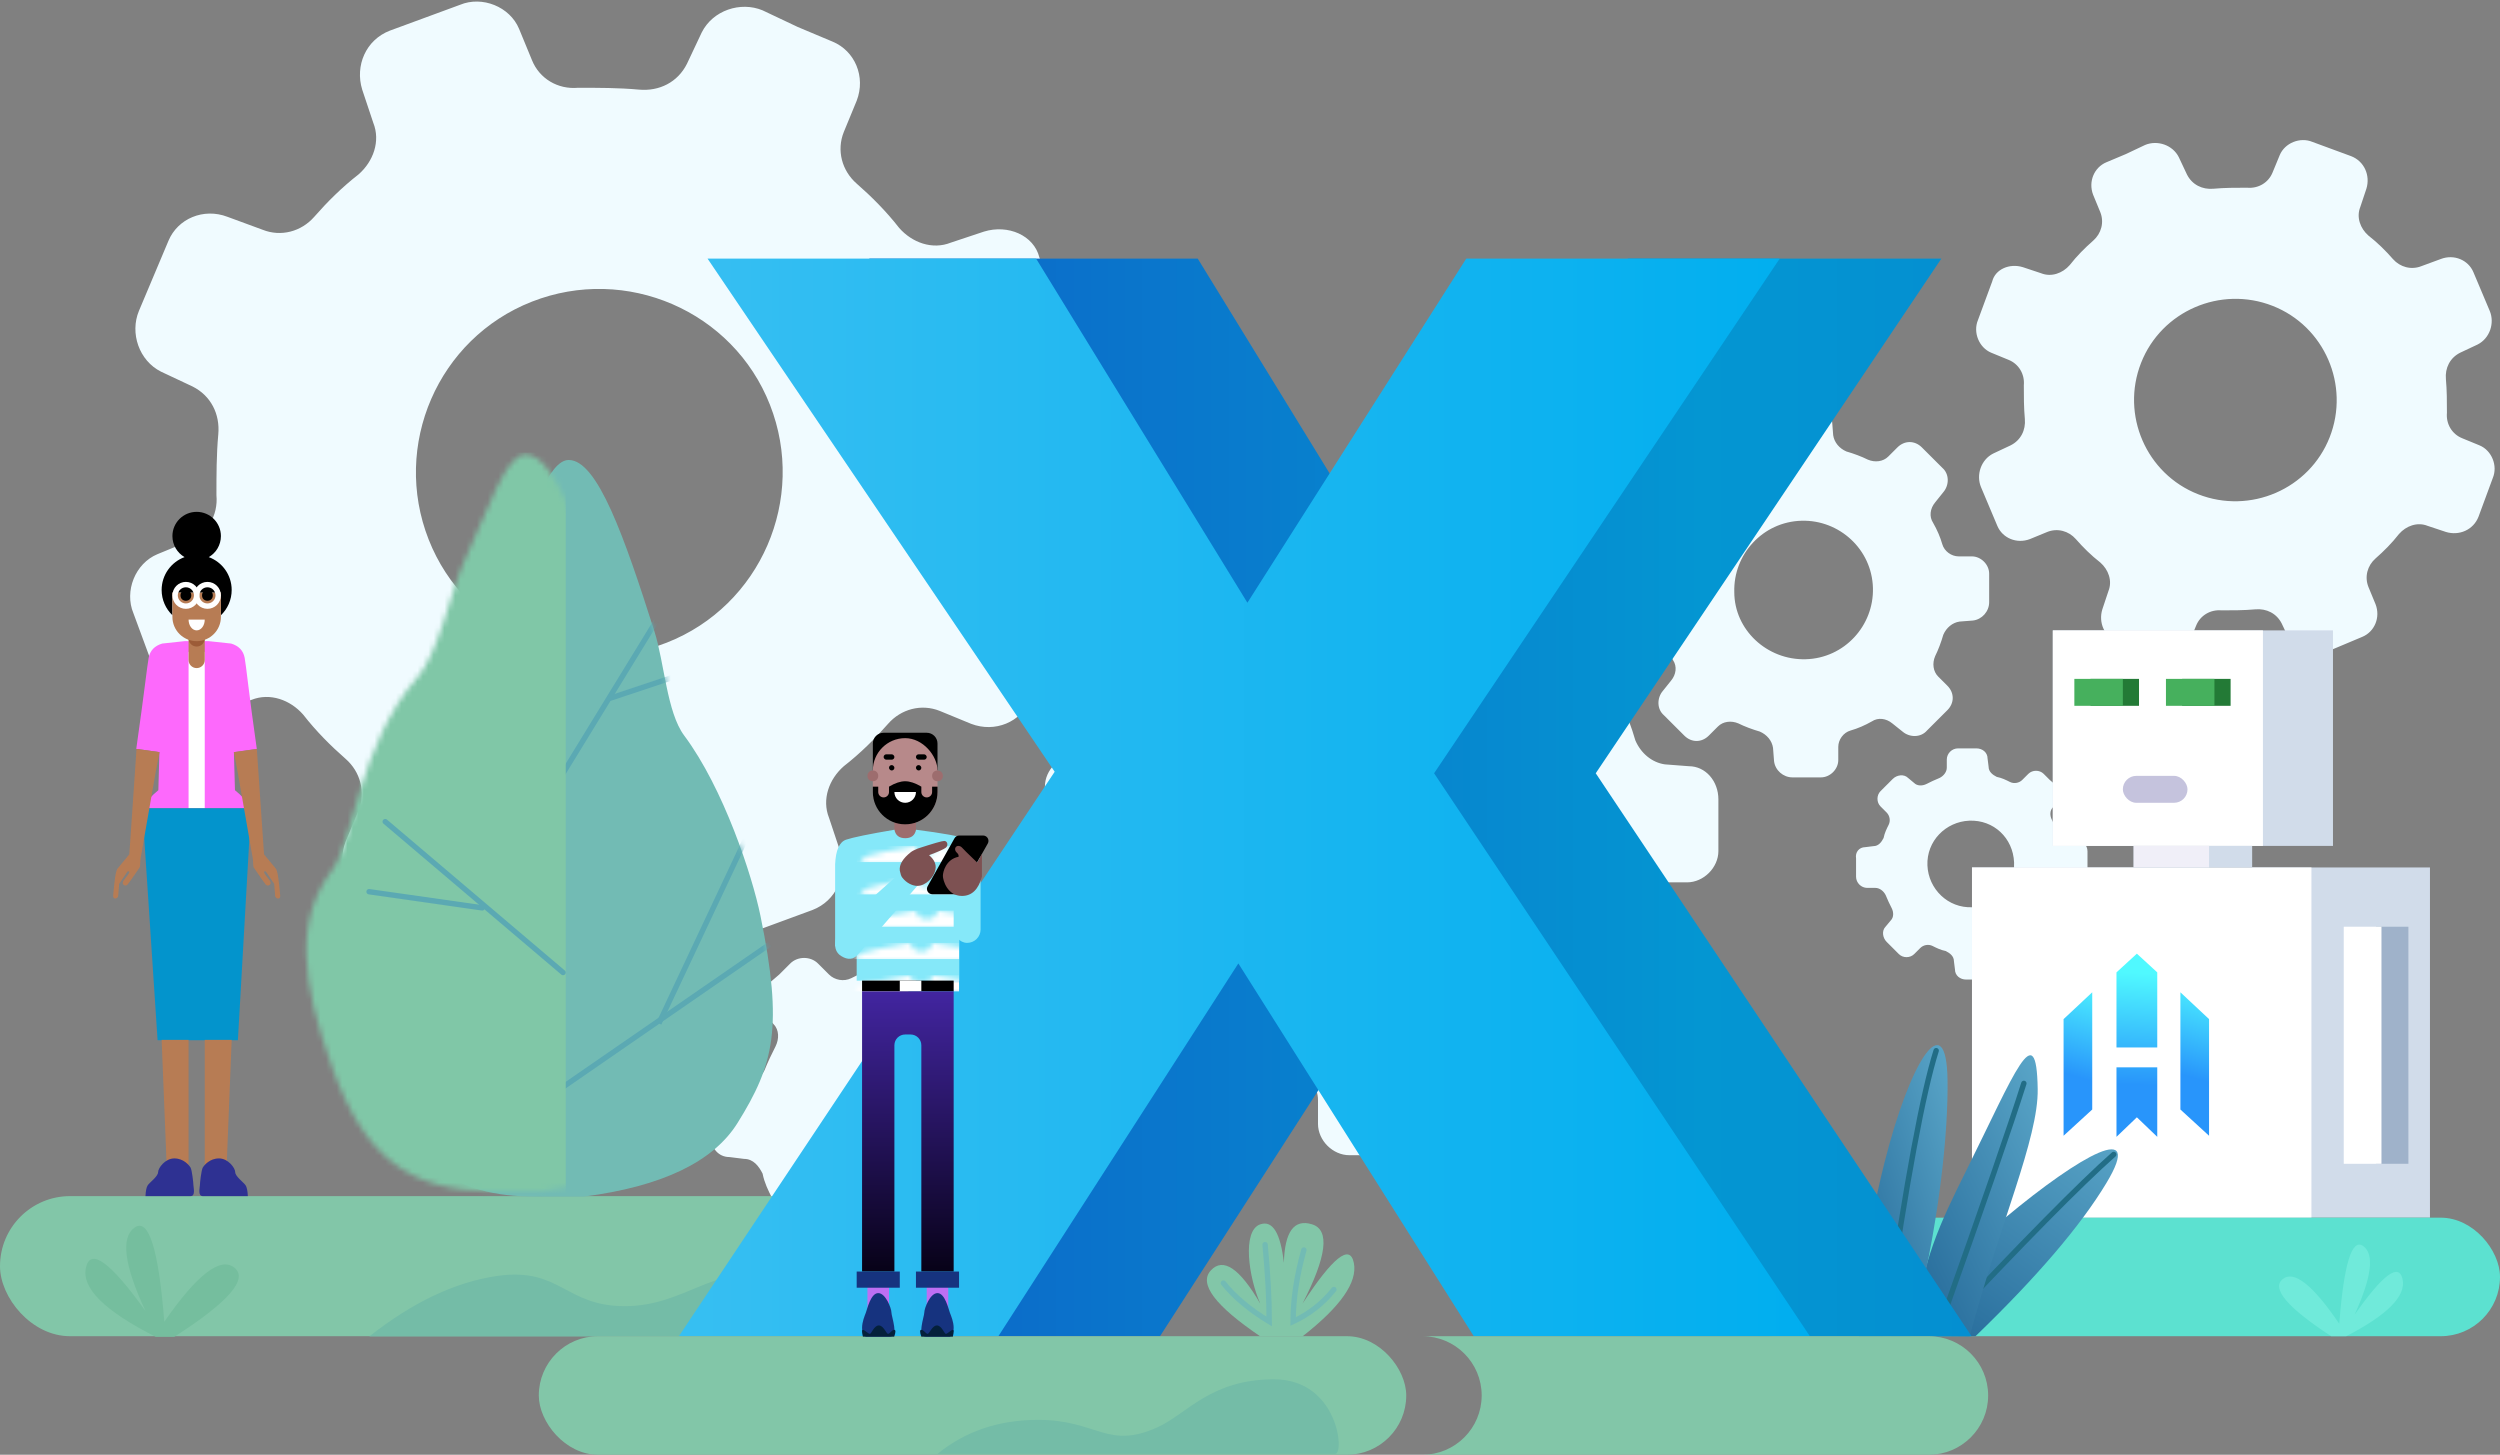 <?xml version="1.0" encoding="UTF-8"?>
<svg width="464px" height="270px" viewBox="0 0 464 270" version="1.1" xmlns="http://www.w3.org/2000/svg" xmlns:xlink="http://www.w3.org/1999/xlink">
    <rect x="0" y="0" width="464" height="270" fill="#808080" stroke="none"/>
    <!-- Generator: Sketch 51.1 (57501) - http://www.bohemiancoding.com/sketch -->
    <title>X</title>
    <desc>Created with Sketch.</desc>
    <defs>
        <linearGradient x1="51.048%" y1="20.41%" x2="47.898%" y2="139.22%" id="linearGradient-1">
            <stop stop-color="#50F9FF" offset="0%"></stop>
            <stop stop-color="#2895FB" offset="100%"></stop>
        </linearGradient>
        <linearGradient x1="53.63%" y1="-137.59%" x2="50.48%" y2="25.179%" id="linearGradient-2">
            <stop stop-color="#50F9FF" offset="0%"></stop>
            <stop stop-color="#2895FB" offset="100%"></stop>
        </linearGradient>
        <linearGradient x1="53.634%" y1="-13.106%" x2="49.486%" y2="59.138%" id="linearGradient-3">
            <stop stop-color="#50F9FF" offset="0%"></stop>
            <stop stop-color="#2895FB" offset="100%"></stop>
        </linearGradient>
        <linearGradient x1="53.573%" y1="-12.238%" x2="49.426%" y2="59.98%" id="linearGradient-4">
            <stop stop-color="#50F9FF" offset="0%"></stop>
            <stop stop-color="#2895FB" offset="100%"></stop>
        </linearGradient>
        <path d="M44.389,137.088 C58.894,135.193 68.397,130.633 72.898,123.408 C79.649,112.57 81.388,105.707 77.143,84.982 C75.619,77.541 70.317,61.338 62.973,51.498 C59.775,47.213 59.302,37.962 57.462,32.183 C51.908,14.735 46.903,0.374 41.56,0.374 C37.832,0.374 34.895,9.919 29.967,20.65 C27.886,25.181 25.35,37.324 21.495,41.699 C10.737,53.907 9.444,72.358 5.747,77.328 C-1.33,86.843 -0.178,97.852 5.747,114.336 C11.672,130.819 20.101,137.088 35.38,137.088 C37.059,137.088 40.062,137.088 44.389,137.088 Z" id="path-5"></path>
        <linearGradient x1="95.925%" y1="6.544%" x2="18.404%" y2="100%" id="linearGradient-7">
            <stop stop-color="#5BA7C9" offset="0%"></stop>
            <stop stop-color="#276C9B" offset="100%"></stop>
        </linearGradient>
        <linearGradient x1="-1.11022302e-14%" y1="50%" x2="100%" y2="50%" id="linearGradient-8">
            <stop stop-color="#0D64C8" offset="0%"></stop>
            <stop stop-color="#0496D2" offset="76.21%"></stop>
            <stop stop-color="#048FD1" offset="100%"></stop>
        </linearGradient>
        <linearGradient x1="-1.11022302e-14%" y1="50%" x2="100%" y2="50%" id="linearGradient-9">
            <stop stop-color="#37BFF2" offset="0%"></stop>
            <stop stop-color="#00AEEF" offset="100%"></stop>
        </linearGradient>
        <path d="M11.005,-2.27373675e-13 C11.215,1.047 11.885,1.57 13.013,1.57 C14.141,1.57 14.809,1.047 15.018,-2.27373675e-13 C20,0.642 23.106,1.207 24.338,1.696 C25.857,2.299 26.067,2.601 26.885,5.315 C27.431,7.125 26.15,10.195 23.044,14.527 L23.044,28.016 L4.001,28.016 L4.001,21.629 L0,21.629 L0,6.405 C0.116,3.787 0.795,2.267 2.037,1.843 C3.28,1.419 6.269,0.805 11.005,-2.27373675e-13 Z" id="path-10"></path>
        <linearGradient x1="50%" y1="0%" x2="50%" y2="98.921%" id="linearGradient-12">
            <stop stop-color="#4225A0" offset="0%"></stop>
            <stop stop-color="#080219" offset="100%"></stop>
        </linearGradient>
    </defs>
    <g id="HEX上线预热" stroke="none" stroke-width="1" fill="none" fill-rule="evenodd">
        <g transform="translate(-1036, -1817)" id="X">
            <g transform="translate(420, 1817)">
                <g transform="translate(616, 0)">
                    <g>
                        <g id="齿轮" transform="translate(24, 0)" fill="#F0FBFF" fill-rule="nonzero">
                            <path d="M158.635,42.981 L152.47,45.034 C149.046,46.403 145.279,45.034 142.881,42.297 C140.484,39.217 137.745,36.48 135.005,34.085 C132.265,31.69 131.238,27.926 132.608,24.504 L135.005,18.687 C136.717,14.239 134.662,9.449 130.553,7.738 L124.046,5.001 L117.539,1.921 C113.43,0.21 108.293,1.921 106.238,6.027 L103.498,11.844 C101.786,15.266 98.362,16.977 94.595,16.634 C90.827,16.292 87.06,16.292 83.293,16.292 C79.526,16.634 76.102,14.581 74.732,11.16 L72.335,5.343 C70.622,1.237 65.485,-0.816 61.376,0.895 L54.869,3.29 L48.362,5.685 C43.91,7.396 41.856,12.186 43.225,16.634 L45.28,22.793 C46.65,26.215 45.28,29.979 42.541,32.374 C39.458,34.769 36.719,37.506 34.321,40.244 C31.924,42.981 28.157,44.008 24.733,42.639 L18.226,40.244 C13.774,38.533 8.979,40.586 7.267,44.692 L4.527,51.193 L1.788,57.694 C0.075,61.8 1.788,66.933 5.897,68.986 L11.719,71.723 C15.144,73.434 16.856,76.856 16.514,80.619 C16.171,84.383 16.171,88.147 16.171,91.911 C16.514,95.675 14.459,99.096 11.034,100.465 L5.212,102.86 C1.103,104.571 -0.952,109.704 0.76,113.81 L3.158,120.311 L5.555,126.812 C7.267,131.26 12.062,133.313 16.514,131.944 L22.678,129.891 C26.102,128.523 29.87,129.891 32.267,132.629 C34.664,135.708 37.404,138.446 40.143,140.841 C42.883,143.236 43.91,147 42.541,150.421 L40.143,156.238 C38.431,160.686 40.486,165.477 44.595,167.187 L51.102,169.925 L57.609,172.662 C61.718,174.373 66.855,172.662 68.91,168.556 L71.65,162.739 C73.362,159.318 76.787,157.607 80.554,157.949 C84.321,158.291 88.088,158.291 91.855,158.291 C95.622,157.949 99.047,160.002 100.416,163.424 L102.814,169.24 C104.526,173.346 109.663,175.399 113.772,173.689 L120.279,171.293 L126.786,168.898 C131.238,167.187 133.293,162.397 131.923,157.949 L129.868,151.79 C128.498,148.368 129.868,144.605 132.608,142.209 C135.69,139.814 138.429,137.077 140.827,134.34 C143.224,131.602 146.991,130.576 150.416,131.944 L156.237,134.34 C160.689,136.05 165.484,133.997 167.196,129.891 L169.936,123.39 L172.675,116.889 C174.388,112.783 172.675,107.651 168.566,105.598 L162.744,102.86 C159.32,101.149 157.607,97.728 157.95,93.964 C158.292,90.2 158.292,86.436 158.292,82.672 C157.95,78.909 160.004,75.487 163.429,74.118 L169.251,71.723 C173.36,70.012 175.415,64.88 173.703,60.774 L171.306,54.273 L168.908,47.771 C167.881,43.665 163.087,41.612 158.635,42.981 Z M99.731,119.284 C82.266,126.128 62.403,117.573 55.554,100.123 C48.705,82.672 57.266,62.827 74.732,55.983 C92.197,49.14 112.06,57.694 118.909,75.145 C125.758,92.595 117.197,112.441 99.731,119.284 Z M289.454,142.209 L285.002,141.867 C282.605,141.525 280.55,139.814 279.523,137.419 C278.838,135.024 277.811,132.287 276.783,130.234 C275.756,127.838 276.099,125.101 277.811,123.39 L280.893,120.311 C283.29,117.916 283.29,114.494 280.893,112.099 L277.468,108.677 L274.044,105.255 C271.989,102.86 268.222,102.86 265.825,104.913 L262.4,107.651 C260.345,109.361 257.606,109.704 255.551,108.335 C253.154,106.966 250.756,105.94 248.359,105.255 C245.962,104.571 244.25,102.176 244.25,99.781 L244.25,95.333 C244.25,92.253 241.51,89.516 238.428,89.516 L228.839,89.516 C225.757,89.516 223.017,91.911 222.675,94.99 L222.332,99.439 C221.99,101.834 220.277,103.887 217.88,104.913 C215.483,105.598 212.743,106.624 210.689,107.651 C208.291,108.677 205.552,108.335 203.839,106.624 L200.757,103.545 C198.36,101.149 194.935,101.149 192.538,103.545 L189.114,106.966 L185.689,110.388 C183.292,112.441 183.292,116.205 185.347,118.6 L188.086,122.022 C189.799,124.075 190.141,126.812 188.771,128.865 C187.401,131.26 186.374,133.655 185.689,136.05 C185.004,138.446 182.607,140.156 180.21,140.156 L175.758,140.156 C172.675,140.156 169.936,142.894 169.936,145.973 L169.936,155.554 C169.936,158.633 172.333,161.371 175.415,161.713 L179.867,162.055 C182.264,162.397 184.319,164.108 185.347,166.503 C186.031,168.898 187.059,171.636 188.086,173.689 C189.114,176.084 188.771,178.821 187.059,180.532 L183.977,183.611 C181.579,186.007 181.579,189.428 183.977,191.823 L187.401,195.245 L190.826,198.667 C192.881,201.062 196.648,201.062 199.045,199.009 L202.47,196.272 C204.524,194.561 207.264,194.219 209.319,195.587 C211.716,196.956 214.113,197.982 216.51,198.667 C218.908,199.351 220.62,201.746 220.62,204.141 L220.62,208.59 C220.62,211.669 223.36,214.406 226.442,214.406 L236.031,214.406 C239.113,214.406 241.852,212.011 242.195,208.932 L242.537,204.484 C242.88,202.088 244.592,200.035 246.989,199.009 C249.387,198.325 252.126,197.298 254.181,196.272 C256.578,195.245 259.318,195.587 261.03,197.298 L264.112,200.378 C266.51,202.773 269.934,202.773 272.331,200.378 L275.756,196.956 L279.181,193.534 C281.578,191.481 281.578,187.717 279.523,185.322 L276.783,181.901 C275.071,179.848 274.729,177.11 276.099,175.057 C277.468,172.662 278.496,170.267 279.181,167.872 C279.866,165.477 282.263,163.766 284.66,163.766 L289.112,163.766 C292.194,163.766 294.934,161.028 294.934,157.949 L294.934,148.368 C294.934,144.947 292.537,142.209 289.454,142.209 Z M231.579,174.715 C218.565,174.373 208.634,163.424 208.976,150.764 C209.319,137.761 220.277,127.838 232.949,128.181 C245.962,128.523 255.893,139.472 255.551,152.132 C255.551,164.792 244.592,175.057 231.579,174.715 Z M182.607,203.457 L179.867,203.115 C178.155,203.115 177.127,201.746 176.443,200.378 C176.1,198.667 175.415,197.298 174.73,195.929 C174.045,194.561 174.388,192.85 175.415,191.823 L177.47,189.77 C178.84,188.402 178.84,186.007 177.47,184.638 L175.415,182.585 L173.36,180.532 C171.991,179.163 169.593,178.821 168.223,180.19 L166.169,181.901 C165.141,182.927 163.429,182.927 162.059,182.243 C160.689,181.558 159.32,180.874 157.607,180.19 C156.237,179.505 155.21,178.137 155.21,176.768 L155.21,174.031 C155.21,171.978 153.498,170.267 151.443,170.267 L145.279,170.267 C143.224,170.267 141.512,171.636 141.512,173.689 L141.169,176.426 C141.169,178.137 139.799,179.163 138.429,179.848 C136.717,180.19 135.347,180.874 133.977,181.558 C132.608,182.243 130.895,181.901 129.868,180.874 L127.813,178.821 C126.443,177.452 124.046,177.452 122.676,178.821 L120.622,180.874 L118.224,182.927 C116.854,184.296 116.512,186.691 117.882,188.06 L119.594,190.113 C120.622,191.139 120.622,192.85 119.937,194.219 C119.252,195.587 118.567,196.956 117.882,198.667 C117.197,200.035 115.827,201.062 114.457,201.062 L111.718,201.062 C109.663,201.062 107.95,202.773 107.95,204.826 L107.95,210.985 C107.95,213.038 109.32,214.749 111.375,214.749 L114.115,215.091 C115.827,215.091 116.854,216.459 117.539,217.828 C117.882,219.539 118.567,220.908 119.252,222.276 C119.937,223.645 119.594,225.356 118.567,226.382 L116.512,228.435 C115.142,229.804 115.142,232.199 116.512,233.568 L118.567,235.621 L120.622,237.674 C121.991,239.042 124.389,239.385 125.758,238.016 L127.813,236.305 C128.841,235.279 130.553,235.279 131.923,235.963 C133.293,236.647 134.662,237.332 136.375,238.016 C137.745,238.7 138.772,240.069 138.772,241.438 L138.772,244.175 C138.772,246.228 140.484,247.939 142.539,247.939 L148.703,247.939 C150.758,247.939 152.47,246.57 152.47,244.517 L152.813,241.78 C152.813,240.069 154.183,239.042 155.552,238.358 C157.265,238.016 158.635,237.332 160.004,236.647 C161.374,235.963 163.087,236.305 164.114,237.332 L166.169,239.385 C167.539,240.753 169.936,240.753 171.306,239.385 L173.36,237.332 L175.415,235.279 C176.785,233.91 177.127,231.515 175.758,230.146 L174.045,228.093 C173.018,227.067 173.018,225.356 173.703,223.987 C174.388,222.618 175.073,221.25 175.758,219.539 C176.443,218.17 177.812,217.144 179.182,217.144 L181.922,217.144 C183.977,217.144 185.689,215.433 185.689,213.38 L185.689,207.221 C186.031,205.168 184.662,203.457 182.607,203.457 Z M146.648,223.645 C138.772,223.303 132.265,216.802 132.608,208.59 C132.95,200.378 139.457,194.219 147.676,194.561 C155.552,194.903 162.059,201.404 161.717,209.616 C161.374,217.486 154.868,223.987 146.648,223.645 Z" id="Shape"></path>
                        </g>
                        <g id="齿轮-copy" transform="translate(381.5, 104) scale(-1, 1) translate(-381.5, -104) translate(300, 26)" fill="#F0FBFF" fill-rule="nonzero">
                            <g id="齿轮">
                                <path d="M87.567,23.584 L84.161,24.718 C82.269,25.474 80.187,24.718 78.863,23.206 C77.538,21.504 76.024,19.992 74.51,18.669 C72.997,17.346 72.429,15.267 73.186,13.377 L74.51,10.163 C75.456,7.706 74.321,5.06 72.05,4.115 L68.455,2.602 L64.86,0.901 C62.589,-0.044 59.751,0.901 58.616,3.17 L57.102,6.383 C56.156,8.273 54.263,9.218 52.182,9.029 C50.1,8.84 48.019,8.84 45.938,8.84 C43.856,9.029 41.964,7.895 41.207,6.005 L39.882,2.791 C38.936,0.523 36.098,-0.611 33.827,0.334 L30.232,1.657 L26.637,2.981 C24.177,3.926 23.041,6.572 23.798,9.029 L24.934,12.431 C25.691,14.322 24.934,16.401 23.42,17.724 C21.717,19.047 20.203,20.559 18.879,22.071 C17.554,23.584 15.473,24.151 13.58,23.395 L9.985,22.071 C7.525,21.126 4.876,22.26 3.93,24.529 L2.416,28.12 L0.902,31.711 C-0.044,33.98 0.902,36.815 3.173,37.949 L6.39,39.461 C8.282,40.406 9.228,42.297 9.039,44.376 C8.85,46.455 8.85,48.534 8.85,50.613 C9.039,52.693 7.904,54.583 6.011,55.339 L2.795,56.662 C0.524,57.607 -0.612,60.442 0.335,62.711 L1.659,66.302 L2.984,69.893 C3.93,72.351 6.579,73.485 9.039,72.729 L12.445,71.595 C14.337,70.838 16.419,71.595 17.743,73.107 C19.068,74.808 20.582,76.32 22.095,77.643 C23.609,78.966 24.177,81.045 23.42,82.936 L22.095,86.149 C21.149,88.606 22.285,91.253 24.555,92.198 L28.151,93.71 L31.746,95.222 C34.016,96.167 36.855,95.222 37.99,92.954 L39.504,89.74 C40.45,87.85 42.342,86.905 44.424,87.094 C46.505,87.283 48.587,87.283 50.668,87.283 C52.75,87.094 54.642,88.228 55.399,90.118 L56.723,93.332 C57.669,95.6 60.508,96.734 62.778,95.789 L66.374,94.466 L69.969,93.143 C72.429,92.198 73.564,89.551 72.807,87.094 L71.672,83.692 C70.915,81.802 71.672,79.722 73.186,78.399 C74.889,77.076 76.403,75.564 77.727,74.052 C79.052,72.54 81.133,71.973 83.025,72.729 L86.242,74.052 C88.702,74.997 91.351,73.863 92.297,71.595 L93.811,68.003 L95.325,64.412 C96.271,62.144 95.325,59.308 93.054,58.174 L89.837,56.662 C87.945,55.717 86.999,53.827 87.188,51.747 C87.378,49.668 87.378,47.589 87.378,45.51 C87.188,43.431 88.324,41.54 90.216,40.784 L93.433,39.461 C95.703,38.516 96.839,35.681 95.893,33.413 L94.568,29.821 L93.244,26.23 C92.676,23.962 90.027,22.828 87.567,23.584 Z M55.02,65.735 C45.37,69.515 34.395,64.79 30.61,55.15 C26.826,45.51 31.557,34.547 41.207,30.766 C50.857,26.986 61.832,31.711 65.617,41.351 C69.401,50.991 64.671,61.955 55.02,65.735 Z M159.85,78.399 L157.39,78.21 C156.066,78.021 154.931,77.076 154.363,75.753 C153.984,74.43 153.417,72.918 152.849,71.784 C152.281,70.46 152.471,68.948 153.417,68.003 L155.12,66.302 C156.444,64.979 156.444,63.089 155.12,61.766 L153.227,59.875 L151.335,57.985 C150.2,56.662 148.118,56.662 146.794,57.796 L144.902,59.308 C143.766,60.253 142.253,60.442 141.117,59.686 C139.793,58.93 138.468,58.363 137.143,57.985 C135.819,57.607 134.873,56.284 134.873,54.961 L134.873,52.504 C134.873,50.802 133.359,49.29 131.656,49.29 L126.358,49.29 C124.655,49.29 123.141,50.613 122.952,52.315 L122.762,54.772 C122.573,56.095 121.627,57.229 120.303,57.796 C118.978,58.174 117.464,58.741 116.329,59.308 C115.004,59.875 113.49,59.686 112.544,58.741 L110.841,57.04 C109.517,55.717 107.625,55.717 106.3,57.04 L104.408,58.93 L102.515,60.82 C101.191,61.955 101.191,64.034 102.326,65.357 L103.84,67.247 C104.786,68.381 104.975,69.893 104.219,71.027 C103.462,72.351 102.894,73.674 102.515,74.997 C102.137,76.32 100.812,77.265 99.488,77.265 L97.028,77.265 C95.325,77.265 93.811,78.777 93.811,80.478 L93.811,85.771 C93.811,87.472 95.136,88.984 96.839,89.173 L99.299,89.362 C100.623,89.551 101.759,90.496 102.326,91.82 C102.705,93.143 103.272,94.655 103.84,95.789 C104.408,97.112 104.219,98.624 103.272,99.569 L101.569,101.271 C100.245,102.594 100.245,104.484 101.569,105.807 L103.462,107.697 L105.354,109.587 C106.489,110.911 108.571,110.911 109.895,109.776 L111.787,108.264 C112.923,107.319 114.437,107.13 115.572,107.886 C116.897,108.642 118.221,109.209 119.546,109.587 C120.87,109.965 121.816,111.289 121.816,112.612 L121.816,115.069 C121.816,116.77 123.33,118.282 125.033,118.282 L130.331,118.282 C132.034,118.282 133.548,116.959 133.737,115.258 L133.927,112.801 C134.116,111.478 135.062,110.343 136.387,109.776 C137.711,109.398 139.225,108.831 140.36,108.264 C141.685,107.697 143.199,107.886 144.145,108.831 L145.848,110.532 C147.172,111.856 149.065,111.856 150.389,110.532 L152.281,108.642 L154.174,106.752 C155.498,105.618 155.498,103.539 154.363,102.216 L152.849,100.325 C151.903,99.191 151.714,97.679 152.471,96.545 C153.227,95.222 153.795,93.899 154.174,92.576 C154.552,91.253 155.877,90.307 157.201,90.307 L159.661,90.307 C161.364,90.307 162.878,88.795 162.878,87.094 L162.878,81.802 C162.878,79.911 161.553,78.399 159.85,78.399 Z M127.871,96.356 C120.681,96.167 115.193,90.118 115.383,83.125 C115.572,75.942 121.627,70.46 128.628,70.649 C135.819,70.838 141.306,76.887 141.117,83.881 C141.117,90.874 135.062,96.545 127.871,96.356 Z M116.812,131.234 L115.299,131.045 C114.353,131.045 113.785,130.289 113.406,129.532 C113.217,128.587 112.839,127.831 112.46,127.075 C112.082,126.319 112.271,125.374 112.839,124.807 L113.974,123.673 C114.731,122.917 114.731,121.594 113.974,120.838 L112.839,119.703 L111.703,118.569 C110.947,117.813 109.622,117.624 108.865,118.38 L107.73,119.325 C107.162,119.892 106.216,119.892 105.459,119.514 C104.702,119.136 103.945,118.758 102.999,118.38 C102.242,118.002 101.675,117.246 101.675,116.49 L101.675,114.978 C101.675,113.844 100.728,112.899 99.593,112.899 L96.187,112.899 C95.052,112.899 94.106,113.655 94.106,114.789 L93.916,116.301 C93.916,117.246 93.159,117.813 92.403,118.191 C91.456,118.38 90.7,118.758 89.943,119.136 C89.186,119.514 88.24,119.325 87.672,118.758 L86.537,117.624 C85.78,116.868 84.455,116.868 83.698,117.624 L82.563,118.758 L81.238,119.892 C80.481,120.649 80.292,121.972 81.049,122.728 L81.995,123.862 C82.563,124.429 82.563,125.374 82.185,126.13 C81.806,126.886 81.428,127.642 81.049,128.587 C80.671,129.343 79.914,129.911 79.157,129.911 L77.643,129.911 C76.508,129.911 75.562,130.856 75.562,131.99 L75.562,135.392 C75.562,136.526 76.319,137.471 77.454,137.471 L78.968,137.66 C79.914,137.66 80.481,138.416 80.86,139.172 C81.049,140.118 81.428,140.874 81.806,141.63 C82.185,142.386 81.995,143.331 81.428,143.898 L80.292,145.032 C79.535,145.788 79.535,147.111 80.292,147.867 L81.428,149.001 L82.563,150.136 C83.32,150.892 84.644,151.081 85.401,150.325 L86.537,149.379 C87.104,148.812 88.05,148.812 88.807,149.19 C89.564,149.569 90.321,149.947 91.267,150.325 C92.024,150.703 92.592,151.459 92.592,152.215 L92.592,153.727 C92.592,154.861 93.538,155.806 94.673,155.806 L98.079,155.806 C99.215,155.806 100.161,155.05 100.161,153.916 L100.35,152.404 C100.35,151.459 101.107,150.892 101.864,150.514 C102.81,150.325 103.567,149.947 104.324,149.569 C105.081,149.19 106.027,149.379 106.594,149.947 L107.73,151.081 C108.487,151.837 109.811,151.837 110.568,151.081 L111.703,149.947 L112.839,148.812 C113.596,148.056 113.785,146.733 113.028,145.977 L112.082,144.843 C111.514,144.276 111.514,143.331 111.893,142.575 C112.271,141.819 112.65,141.063 113.028,140.118 C113.406,139.361 114.163,138.794 114.92,138.794 L116.434,138.794 C117.569,138.794 118.515,137.849 118.515,136.715 L118.515,133.313 C118.705,132.179 117.948,131.234 116.812,131.234 Z M96.944,142.386 C92.592,142.197 88.997,138.605 89.186,134.069 C89.375,129.532 92.97,126.13 97.512,126.319 C101.864,126.508 105.459,130.1 105.27,134.636 C105.081,138.983 101.485,142.575 96.944,142.386 Z" id="Shape"></path>
                            </g>
                        </g>
                        <rect id="Combined-Shape" fill="#82C6A8" fill-rule="nonzero" x="0" y="222" width="176" height="26" rx="13"></rect>
                        <path d="M68.541,248.037 C76.646,241.656 84.576,237.913 92.331,236.809 C103.964,235.153 104.853,242.423 115.967,242.423 C127.081,242.423 132.54,234.619 143.349,236.809 C150.555,238.269 159.823,242.012 171.155,248.037 L68.541,248.037 Z" id="Path-27" fill="#74BCA7" fill-rule="nonzero"></path>
                        <path d="M28.898,248.111 C19.43,243.334 15.113,239.062 15.947,235.295 C16.782,231.527 20.459,234.192 26.98,243.287 C23.043,234.816 22.378,229.664 24.986,227.832 C27.594,225.999 29.43,231.826 30.494,245.312 C36.592,236.523 40.935,233.184 43.522,235.295 C46.11,237.405 42.387,241.678 32.355,248.111 L28.898,248.111 Z" id="Path-26" fill="#75BE9E" fill-rule="nonzero"></path>
                        <g id="robote" transform="translate(366, 117)">
                            <rect id="Rectangle-31" fill="#D1DCEA" fill-rule="nonzero" x="0" y="44" width="85" height="65"></rect>
                            <rect id="Rectangle-31-Copy" fill="#FFFFFF" fill-rule="nonzero" x="0" y="44" width="63" height="65"></rect>
                            <rect id="Rectangle-31-Copy-8" fill="#9FB2CA" fill-rule="nonzero" x="75" y="55" width="6" height="44"></rect>
                            <rect id="Rectangle-31-Copy-7" fill="#FFFFFF" fill-rule="nonzero" x="69" y="55" width="7" height="44"></rect>
                            <g id="LOGO" transform="translate(17, 60)">
                                <g id="Group">
                                    <polygon id="Fill-1" fill="url(#linearGradient-1)" points="13.602 0 9.818 3.472 9.818 17.41 17.386 17.41 17.386 3.472"></polygon>
                                    <polygon id="Fill-4" fill="url(#linearGradient-2)" points="9.818 21.096 9.818 34 13.602 30.37 17.386 34 17.386 21.096"></polygon>
                                    <polygon id="Fill-7" fill="url(#linearGradient-3)" points="0 12.147 0 33.795 5.318 28.924 5.318 7.169"></polygon>
                                    <polygon id="Fill-10" fill="url(#linearGradient-4)" points="21.682 28.924 27 33.795 27 12.147 21.682 7.169"></polygon>
                                </g>
                            </g>
                            <rect id="Rectangle-31-Copy-4" fill="#D1DCEA" fill-rule="nonzero" x="15" y="0" width="52" height="40"></rect>
                            <rect id="Rectangle-31-Copy-3" fill="#FFFFFF" fill-rule="nonzero" x="15" y="0" width="39" height="40"></rect>
                            <rect id="Rectangle-31-Copy-6" fill="#D1DCEA" fill-rule="nonzero" x="30" y="40" width="22" height="4"></rect>
                            <rect id="Rectangle-31-Copy-5" fill="#F0EFF8" fill-rule="nonzero" x="30" y="40" width="14" height="4"></rect>
                            <rect id="Rectangle-34" fill="#237A36" fill-rule="nonzero" x="22" y="9" width="9" height="5"></rect>
                            <rect id="Rectangle-34-Copy" fill="#46B05D" fill-rule="nonzero" x="19" y="9" width="9" height="5"></rect>
                            <rect id="Rectangle-34-Copy-3" fill="#237A36" fill-rule="nonzero" x="39" y="9" width="9" height="5"></rect>
                            <rect id="Rectangle-34-Copy-2" fill="#46B05D" fill-rule="nonzero" x="36" y="9" width="9" height="5"></rect>
                            <rect id="Rectangle-34-Copy-4" fill="#C5C3DD" fill-rule="nonzero" x="28" y="27" width="12" height="5" rx="2.5"></rect>
                        </g>
                        <g id="H" transform="translate(64, 48)">
                            <g id="tree" transform="translate(0, 37)">
                                <mask id="mask-6" fill="white">
                                    <use xlink:href="#path-5"></use>
                                </mask>
                                <use id="Mask" fill="#72BBB4" fill-rule="nonzero" xlink:href="#path-5"></use>
                                <path d="M36.5,119.5 L78.5,90.5" id="Line" stroke="#5BA9B3" stroke-linecap="square" fill-rule="nonzero" mask="url(#mask-6)"></path>
                                <path d="M40.5,58.5 L59.5,27.5" id="Line-Copy-2" stroke="#5BA9B3" stroke-linecap="square" fill-rule="nonzero" mask="url(#mask-6)"></path>
                                <path d="M58.5,104.5 L74.5,70.5" id="Line-2" stroke="#5BA9B3" stroke-linecap="square" fill-rule="nonzero" mask="url(#mask-6)"></path>
                                <path d="M49.5,44.5 L64.5,39.5" id="Line-2-Copy-4" stroke="#5BA9B3" stroke-linecap="square" fill-rule="nonzero" mask="url(#mask-6)"></path>
                                <rect id="Rectangle-14" fill="#80C7A7" fill-rule="nonzero" mask="url(#mask-6)" x="-8" y="-1" width="49" height="138"></rect>
                                <path d="M7.5,95.5 L40.5,67.5" id="Line-2-Copy-2" stroke="#5BA9B3" stroke-linecap="round" fill-rule="nonzero" mask="url(#mask-6)" transform="translate(24, 81.5) scale(-1, 1) translate(-24, -81.5) "></path>
                                <path d="M4.5,83.5 L25.5,80.5" id="Line-2-Copy-3" stroke="#5BA9B3" stroke-linecap="round" fill-rule="nonzero" mask="url(#mask-6)" transform="translate(15, 82) scale(-1, 1) translate(-15, -82) "></path>
                            </g>
                            <rect id="Rectangle-16" fill="#5CE1D0" fill-rule="nonzero" x="254" y="178" width="146" height="22" rx="11"></rect>
                            <path d="M371.456,200 L368.664,200 C360.56,194.693 357.553,191.169 359.643,189.427 C361.733,187.686 365.241,190.441 370.168,197.691 C371.027,186.566 372.51,181.76 374.617,183.271 C376.723,184.783 376.187,189.032 373.006,196.021 C378.273,188.518 381.244,186.32 381.918,189.427 C382.592,192.535 379.105,196.059 371.456,200 Z" id="Path-26" fill="#70EADA" fill-rule="nonzero"></path>
                            <g id="Group-19" transform="translate(281, 146)">
                                <g transform="translate(-15, -1)">
                                    <g id="Group-18" transform="translate(21, 20)" fill-rule="nonzero">
                                        <path d="M15.654,35 C27.051,24.003 35.145,14.533 39.935,6.59 C47.121,-5.325 35.112,1.397 21.254,12.948 C12.015,20.648 4.931,27.999 0,35 L15.654,35 Z" id="Path-7" fill="url(#linearGradient-7)"></path>
                                        <path d="M8.888,34.129 C24.393,17.614 35.198,6.66 41.305,1.266" id="Path-8" stroke="#226D86" stroke-linecap="round"></path>
                                    </g>
                                    <path d="M35.584,55 L25,54.901 C26.785,40.76 30.027,34.125 34.932,24.266 C43.978,6.081 47.978,-4.672 48.197,9.124 C48.342,18.321 41.111,34.212 35.584,55 Z" id="Path-7" fill="url(#linearGradient-7)" fill-rule="nonzero"></path>
                                    <path d="M20.523,44.511 C37.889,30.257 49.626,20.433 55.733,15.038" id="Path-8" stroke="#226D86" stroke-linecap="round" fill-rule="nonzero" transform="translate(38.128, 29.775) rotate(-31) translate(-38.128, -29.775) "></path>
                                    <path d="M24.573,55.042 L15,55.042 C16.785,40.9 16.206,36.961 19.721,22.938 C24.584,3.537 31.244,-6.403 31.462,7.393 C31.608,16.59 30.099,34.254 24.573,55.042 Z" id="Path-7-Copy" fill="url(#linearGradient-7)" fill-rule="nonzero"></path>
                                    <path d="M8.114,45.507 C24.211,25.823 35.313,13.284 41.419,7.89" id="Path-8-Copy" stroke="#226D86" stroke-linecap="round" fill-rule="nonzero" transform="translate(24.767, 26.699) rotate(-31) translate(-24.767, -26.699) "></path>
                                </g>
                            </g>
                            <polygon id="X" fill="url(#linearGradient-8)" points="161.748 95.238 97.322 0 158.303 0 197.518 63.866 238.134 0 296.314 0 232.168 95.518 301.916 200 239.535 200 195.838 130.812 151.3 200 92 200"></polygon>
                            <polygon id="X-Copy" fill="url(#linearGradient-9)" points="131.748 95.238 67.322 0 128.303 0 167.518 63.866 208.134 0 266.314 0 202.168 95.518 271.916 200 209.535 200 165.838 130.812 121.3 200 62 200"></polygon>
                            <rect id="Rectangle-16" fill="#82C6A8" fill-rule="nonzero" x="36" y="200" width="161" height="22" rx="11"></rect>
                            <path d="M200,200 L294,200 C300.075,200 305,204.925 305,211 C305,217.075 300.075,222 294,222 L200,222 C206.075,222 211,217.075 211,211 C211,204.925 206.075,200 200,200 Z" id="Combined-Shape" fill="#82C6A8" fill-rule="nonzero"></path>
                            <path d="M110,221.842 C115.157,217.631 121.386,215.525 128.688,215.525 C139.64,215.525 141.537,221.137 150.859,216.89 C156.314,214.405 160.677,208 172.47,208 C184.31,208 185.629,221.842 183.797,221.842 C182.575,221.842 157.976,221.842 110,221.842 Z" id="Path-4" fill="#74BCA7" fill-rule="nonzero"></path>
                            <g id="小草" transform="translate(160, 179)" fill-rule="nonzero">
                                <path d="M17.736,21.037 C24.82,15.51 27.998,10.96 27.272,7.388 C26.546,3.816 23.368,6.342 17.736,14.968 C22.259,6.175 22.852,1.263 19.517,0.233 C16.181,-0.797 14.439,1.588 14.289,7.388 C13.666,1.845 12.208,-0.54 9.915,0.233 C6.475,1.392 7.759,10.143 9.915,14.968 C6.077,8.377 3.016,6.317 0.732,8.788 C-1.552,11.259 1.509,15.342 9.915,21.037 L17.736,21.037 Z" id="Path-5" fill="#82C6A8"></path>
                                <path d="M17.999,5 C16.666,9.783 16,14.209 16,18.278 C19.028,16.858 21.55,14.878 23.567,12.337" id="Path-6" stroke="#72BBB4" stroke-linecap="round"></path>
                                <path d="M3.83,4.01 C3.318,9.453 3.063,14.209 3.063,18.278 C6.715,16.062 9.55,13.684 11.567,11.144" id="Path-6-Copy" stroke="#72BBB4" stroke-linecap="round" transform="translate(7.315, 11.144) scale(-1, 1) translate(-7.315, -11.144) "></path>
                            </g>
                        </g>
                        <g id="man" transform="translate(155, 136)">
                            <rect id="Rectangle-19" fill="#9D6D6E" fill-rule="nonzero" x="11" y="16" width="4" height="4"></rect>
                            <rect id="Rectangle-26" fill="#BD6FF3" fill-rule="nonzero" x="6" y="102" width="4" height="6"></rect>
                            <rect id="Rectangle-26-Copy" fill="#BD6FF3" fill-rule="nonzero" x="17" y="102" width="4" height="6"></rect>
                            <g id="衣服" transform="translate(0, 18)">
                                <g id="Rectangle-35-+-Rectangle-35-Copy-+-Rectangle-35-Copy-2-+-Rectangle-35-Copy-3-+-Rectangle-35-Copy-4-Mask">
                                    <mask id="mask-11" fill="white">
                                        <use xlink:href="#path-10"></use>
                                    </mask>
                                    <use id="Mask" fill="#85E8F9" fill-rule="nonzero" xlink:href="#path-10"></use>
                                    <rect id="Rectangle-35" fill="#FFFFFF" fill-rule="nonzero" mask="url(#mask-11)" x="4" y="3" width="19" height="3"></rect>
                                    <rect id="Rectangle-35-Copy" fill="#FFFFFF" fill-rule="nonzero" mask="url(#mask-11)" x="4" y="9" width="19" height="3"></rect>
                                    <rect id="Rectangle-35-Copy-2" fill="#FFFFFF" fill-rule="nonzero" mask="url(#mask-11)" x="4" y="15" width="19" height="3"></rect>
                                    <rect id="Rectangle-35-Copy-3" fill="#FFFFFF" fill-rule="nonzero" mask="url(#mask-11)" x="3" y="21" width="20" height="3"></rect>
                                    <rect id="Rectangle-35-Copy-4" fill="#FFFFFF" fill-rule="nonzero" mask="url(#mask-11)" x="3" y="27" width="20" height="3"></rect>
                                </g>
                                <rect id="Rectangle-36" fill="#85E8F9" fill-rule="nonzero" x="22" y="4" width="5" height="17" rx="2.5"></rect>
                                <path d="M12.866,7.284 L15.558,10.063 L4.289,23.089 C3.443,24.119 2.382,24.233 1.106,23.431 C-0.808,22.228 0.22,19.635 0.81,18.557 C1.204,17.838 5.223,14.081 12.866,7.284 Z" id="Path-10" fill="#85E8F9" fill-rule="nonzero"></path>
                                <path d="M12,7.576 C11.878,6.474 12.563,5.334 14.056,4.156 C14.302,3.961 14.737,3.737 15.358,3.483 C18.229,2.546 19.86,2.077 20.253,2.077 C20.842,2.077 21.069,2.912 20.533,3.337 C20.175,3.62 19.143,4.081 17.436,4.721 C18.409,5.538 18.803,6.428 18.619,7.392 C18.344,8.838 16.812,10.42 15.256,10.42 C14.454,10.42 13.296,9.98 12.438,8.848 C12.269,8.626 12.123,8.202 12,7.576 Z" id="Path-11" fill="#7D5152" fill-rule="nonzero"></path>
                                <rect id="Rectangle-21" fill="#000000" fill-rule="nonzero" x="5" y="28" width="17" height="2"></rect>
                                <rect id="Rectangle-22" fill="#FFFFFF" fill-rule="nonzero" x="12" y="28" width="4" height="2"></rect>
                                <path d="M27.459,1.07 L23.03,1.07 C22.668,1.07 22.334,1.265 22.157,1.581 L17.168,10.484 C16.898,10.966 17.07,11.575 17.552,11.845 C17.701,11.929 17.87,11.973 18.041,11.973 L22.438,11.973 C22.799,11.973 23.132,11.778 23.309,11.464 L28.33,2.561 C28.601,2.08 28.431,1.47 27.95,1.199 C27.8,1.114 27.631,1.07 27.459,1.07 Z" id="Path-29" fill="#000000" fill-rule="nonzero"></path>
                                <path d="M23.54,12.286 C20.795,12.286 20,9.32 20,8.572 C20,7.824 20.55,5.482 22.907,5.018 C22.96,4.744 22.87,4.507 22.636,4.309 C22.284,4.011 22.111,3.492 22.443,3.164 C22.775,2.837 23.359,3.059 23.54,3.307 C23.661,3.472 24.597,4.394 26.346,6.073 L27.248,4.516 L27.248,8.692 C26.606,11.088 25.37,12.286 23.54,12.286 Z" id="Path-28" fill="#7D5152" fill-rule="nonzero"></path>
                            </g>
                            <path d="M11,58 L11,100 L5,100 L5,48 L11,48 L16,48 L22,48 L22,100 L16,100 L16,58 C16,56.895 15.105,56 14,56 L13,56 C11.895,56 11,56.895 11,58 Z" id="Combined-Shape" fill="url(#linearGradient-12)" fill-rule="nonzero"></path>
                            <rect id="Rectangle-25" fill="#16337F" fill-rule="nonzero" x="4" y="100" width="8" height="3"></rect>
                            <rect id="Rectangle-25-Copy" fill="#16337F" fill-rule="nonzero" x="15" y="100" width="8" height="3"></rect>
                            <g id="鞋2" transform="translate(5, 104)" fill-rule="nonzero">
                                <path d="M3,0 C4.388,0 5.453,2.838 5.453,3.614 C5.453,4.39 6.894,8.086 5.099,8.086 C3.902,8.086 2.439,8.086 0.71,8.086 C0.237,7.795 3.58613497e-17,7.259 0,6.478 C-1.04083409e-17,5.306 0.464,4.28 0.71,3.614 C0.956,2.948 1.612,0 3,0 Z" id="Path-12" fill="#16337F"></path>
                                <path d="M0.155,6.813 C0.464,6.813 1.137,7.562 1.441,7.562 C1.745,7.562 2.216,6 3.109,6 C4.001,6 4.494,7.562 4.829,7.562 C5.164,7.562 5.513,6.813 5.963,6.813 C6.262,6.813 6.262,7.237 5.963,8.086 L0.155,8.086 C-0.052,7.237 -0.052,6.813 0.155,6.813 Z" id="Path-13" fill="#04203B"></path>
                            </g>
                            <g id="鞋1" transform="translate(18.5, 108.5) scale(-1, 1) translate(-18.5, -108.5) translate(15, 104)" fill-rule="nonzero">
                                <path d="M3,0 C4.388,0 5.453,2.838 5.453,3.614 C5.453,4.39 6.894,8.086 5.099,8.086 C3.902,8.086 2.439,8.086 0.71,8.086 C0.237,7.795 3.58613497e-17,7.259 0,6.478 C-1.04083409e-17,5.306 0.464,4.28 0.71,3.614 C0.956,2.948 1.612,0 3,0 Z" id="Path-12" fill="#16337F"></path>
                                <path d="M0.155,6.813 C0.464,6.813 1.137,7.562 1.441,7.562 C1.745,7.562 2.216,6 3.109,6 C4.001,6 4.494,7.562 4.829,7.562 C5.164,7.562 5.551,6.813 6.001,6.813 C6.301,6.813 6.301,7.237 6.001,8.086 L0.155,8.086 C-0.052,7.237 -0.052,6.813 0.155,6.813 Z" id="Path-13" fill="#04203B"></path>
                            </g>
                            <g id="头" transform="translate(6, 0)" fill-rule="nonzero">
                                <path d="M3,0 L11,0 C12.105,-2.02906125e-16 13,0.895 13,2 L13,7 L1,7 L1,2 C1,0.895 1.895,2.02906125e-16 3,0 Z" id="Rectangle-38" fill="#000000"></path>
                                <rect id="Rectangle-17" fill="#B7898A" x="1" y="1" width="12" height="16" rx="6"></rect>
                                <circle id="Oval-8" fill="#9D6D6E" cx="13" cy="8" r="1"></circle>
                                <circle id="Oval-8-Copy" fill="#9D6D6E" cx="1" cy="8" r="1"></circle>
                                <rect id="Rectangle-37" fill="#000000" x="9" y="6" width="1" height="1" rx="0.5"></rect>
                                <rect id="Rectangle-37-Copy" fill="#000000" x="4" y="6" width="1" height="1" rx="0.5"></rect>
                                <rect id="Rectangle-37-Copy-3" fill="#000000" x="9" y="4" width="2" height="1" rx="0.5"></rect>
                                <rect id="Rectangle-37-Copy-2" fill="#000000" x="3" y="4" width="2" height="1" rx="0.5"></rect>
                                <path d="M13,10 L13,11 C13,14.314 10.314,17 7,17 C3.686,17 1,14.314 1,11 L1,10 L2,10 L2,11 C2,11.552 2.448,12 3,12 C3.552,12 4,11.552 4,11 L4,10 C5.129,9.333 6.129,9 7,9 C7.871,9 8.871,9.333 10,10 L10,11 C10,11.552 10.448,12 11,12 C11.552,12 12,11.552 12,11 L12,10 L13,10 Z" id="Combined-Shape" fill="#000000"></path>
                                <path d="M5,11 L9,11 C9,12.105 8.105,13 7,13 C5.895,13 5,12.105 5,11 Z" id="Combined-Shape" fill="#FFFFFF"></path>
                            </g>
                        </g>
                        <g id="Group-24" transform="translate(21, 95)" fill-rule="nonzero">
                            <path d="M13.229,24 L17.771,24 L21.89,24.443 C23.306,24.863 24.146,25.741 24.407,27.077 C24.669,28.413 25.194,33.746 26.661,43.996 L22.412,44.595 L22.609,51.66 C23.887,52.695 24.89,53.808 25.617,55 L5.383,55 C6.11,53.808 7.113,52.695 8.391,51.66 L8.584,44.595 L4.29,43.996 C5.757,33.746 6.331,28.413 6.593,27.077 C6.854,25.741 7.694,24.863 9.11,24.443 L13.229,24 Z" id="Combined-Shape" fill="#FD69FC"></path>
                            <rect id="Rectangle-41" fill="#FFFFFF" x="14" y="26" width="3" height="29"></rect>
                            <path d="M20,19.19 L20,15 L11,15 L11,19.19 C9.767,18.007 9,16.343 9,14.5 C9,11.7 10.77,9.314 13.252,8.399 C11.906,7.621 11,6.166 11,4.5 C11,2.015 13.015,0 15.5,0 C17.985,0 20,2.015 20,4.5 C20,6.166 19.094,7.621 17.748,8.399 C20.23,9.314 22,11.7 22,14.5 C22,16.343 21.233,18.007 20,19.19 Z" id="Combined-Shape" fill="#000000"></path>
                            <path d="M14,23 L17,23 L17,27.5 C17,28.328 16.328,29 15.5,29 L15.5,29 C14.672,29 14,28.328 14,27.5 L14,23 Z" id="Rectangle-40" fill="#B77C54"></path>
                            <circle id="Oval-17" fill="#9C5B37" cx="15.5" cy="23.5" r="1.5"></circle>
                            <path d="M11,15 L20,15 L20,19.5 C20,21.985 17.985,24 15.5,24 L15.5,24 C13.015,24 11,21.985 11,19.5 L11,15 Z" id="Rectangle-39-Copy" fill="#B77C54"></path>
                            <path d="M14,20 L17,20 C17,21.105 16.328,22 15.5,22 C14.672,22 14,21.105 14,20 Z" id="Combined-Shape" fill="#FFFFFF"></path>
                            <circle id="Oval-15" stroke="#FFFFFF" cx="13.5" cy="15.5" r="2"></circle>
                            <circle id="Oval-15-Copy" stroke="#FFFFFF" cx="17.5" cy="15.5" r="2"></circle>
                            <circle id="Oval-16" fill="#000000" cx="13.5" cy="15.5" r="1"></circle>
                            <circle id="Oval-16-Copy" fill="#000000" cx="17.5" cy="15.5" r="1"></circle>
                            <polygon id="Path-30" fill="#0394CC" points="5.403 55.009 25.605 55.009 23.153 98.066 8.247 98.066"></polygon>
                            <polygon id="Rectangle-42" fill="#B77C54" points="9 98 14 98 14 123 10 123"></polygon>
                            <polygon id="Rectangle-42-Copy" fill="#B77C54" points="22 98 21 123 17 123 17 98"></polygon>
                            <path d="M4.341,44 L3.002,63.565 L0.742,66.301 C0.64,66.57 0.556,66.842 0.491,67.116 C0.427,67.391 0.329,68.084 0.198,69.198 L0.001,71.183 C-0.01,71.571 0.111,71.765 0.364,71.765 C0.742,71.765 0.933,71.434 0.933,71.308 C0.933,71.224 0.994,70.465 1.118,69.03 L2.66,66.751 C2.888,66.675 3.002,66.717 3.002,66.877 C3.002,67.037 2.638,67.569 1.91,68.474 C1.736,68.793 1.736,69.034 1.91,69.198 C2.17,69.442 2.475,69.365 2.66,69.198 C2.783,69.086 3.544,68.008 4.942,65.965 C5.003,65.65 5.033,65.319 5.033,64.97 C5.033,64.622 5.164,63.772 5.426,62.42 L7.927,48.12 L8.606,44.596 L4.341,44 Z" id="Path-31" fill="#B77C54"></path>
                            <path d="M26.742,44.005 L25.403,63.57 L23.143,66.307 C23.041,66.576 22.957,66.848 22.893,67.122 C22.828,67.396 22.73,68.09 22.599,69.203 L22.402,71.188 C22.391,71.576 22.512,71.77 22.765,71.77 C23.143,71.77 23.334,71.44 23.334,71.314 C23.334,71.23 23.395,70.47 23.519,69.035 L25.061,66.757 C25.289,66.681 25.403,66.722 25.403,66.882 C25.403,67.042 25.039,67.574 24.311,68.479 C24.137,68.799 24.137,69.04 24.311,69.203 C24.572,69.448 24.877,69.371 25.061,69.203 C25.184,69.091 25.945,68.014 27.343,65.97 C27.404,65.656 27.434,65.324 27.434,64.976 C27.434,64.628 27.565,63.777 27.827,62.426 L30.328,48.126 L31.007,44.601 L26.742,44.005 Z" id="Path-31-Copy" fill="#B77C54" transform="translate(26.704, 57.888) scale(-1, 1) translate(-26.704, -57.888) "></path>
                            <path d="M6,127 C6.047,126.012 6.185,125.343 6.416,124.992 C6.762,124.465 8.342,123.335 8.342,122.56 C8.342,121.785 9.651,120 11.356,120 C13.061,120 14.089,121.246 14.364,121.701 C14.638,122.156 14.9,124.595 14.9,124.992 C14.9,125.388 15.343,127 14.364,127 C13.711,127 10.923,127 6,127 Z" id="Path-32" fill="#2E3192"></path>
                            <path d="M25,127 C20.077,127 17.289,127 16.636,127 C15.657,127 16.1,125.388 16.1,124.992 C16.1,124.595 16.362,122.156 16.636,121.701 C16.911,121.246 17.939,120 19.644,120 C21.349,120 22.658,121.785 22.658,122.56 C22.658,123.335 24.238,124.465 24.584,124.992 C24.815,125.343 24.953,126.012 25,127 Z" id="Path-32-Copy" fill="#2E3192"></path>
                        </g>
                    </g>
                </g>
            </g>
        </g>
    </g>
</svg>